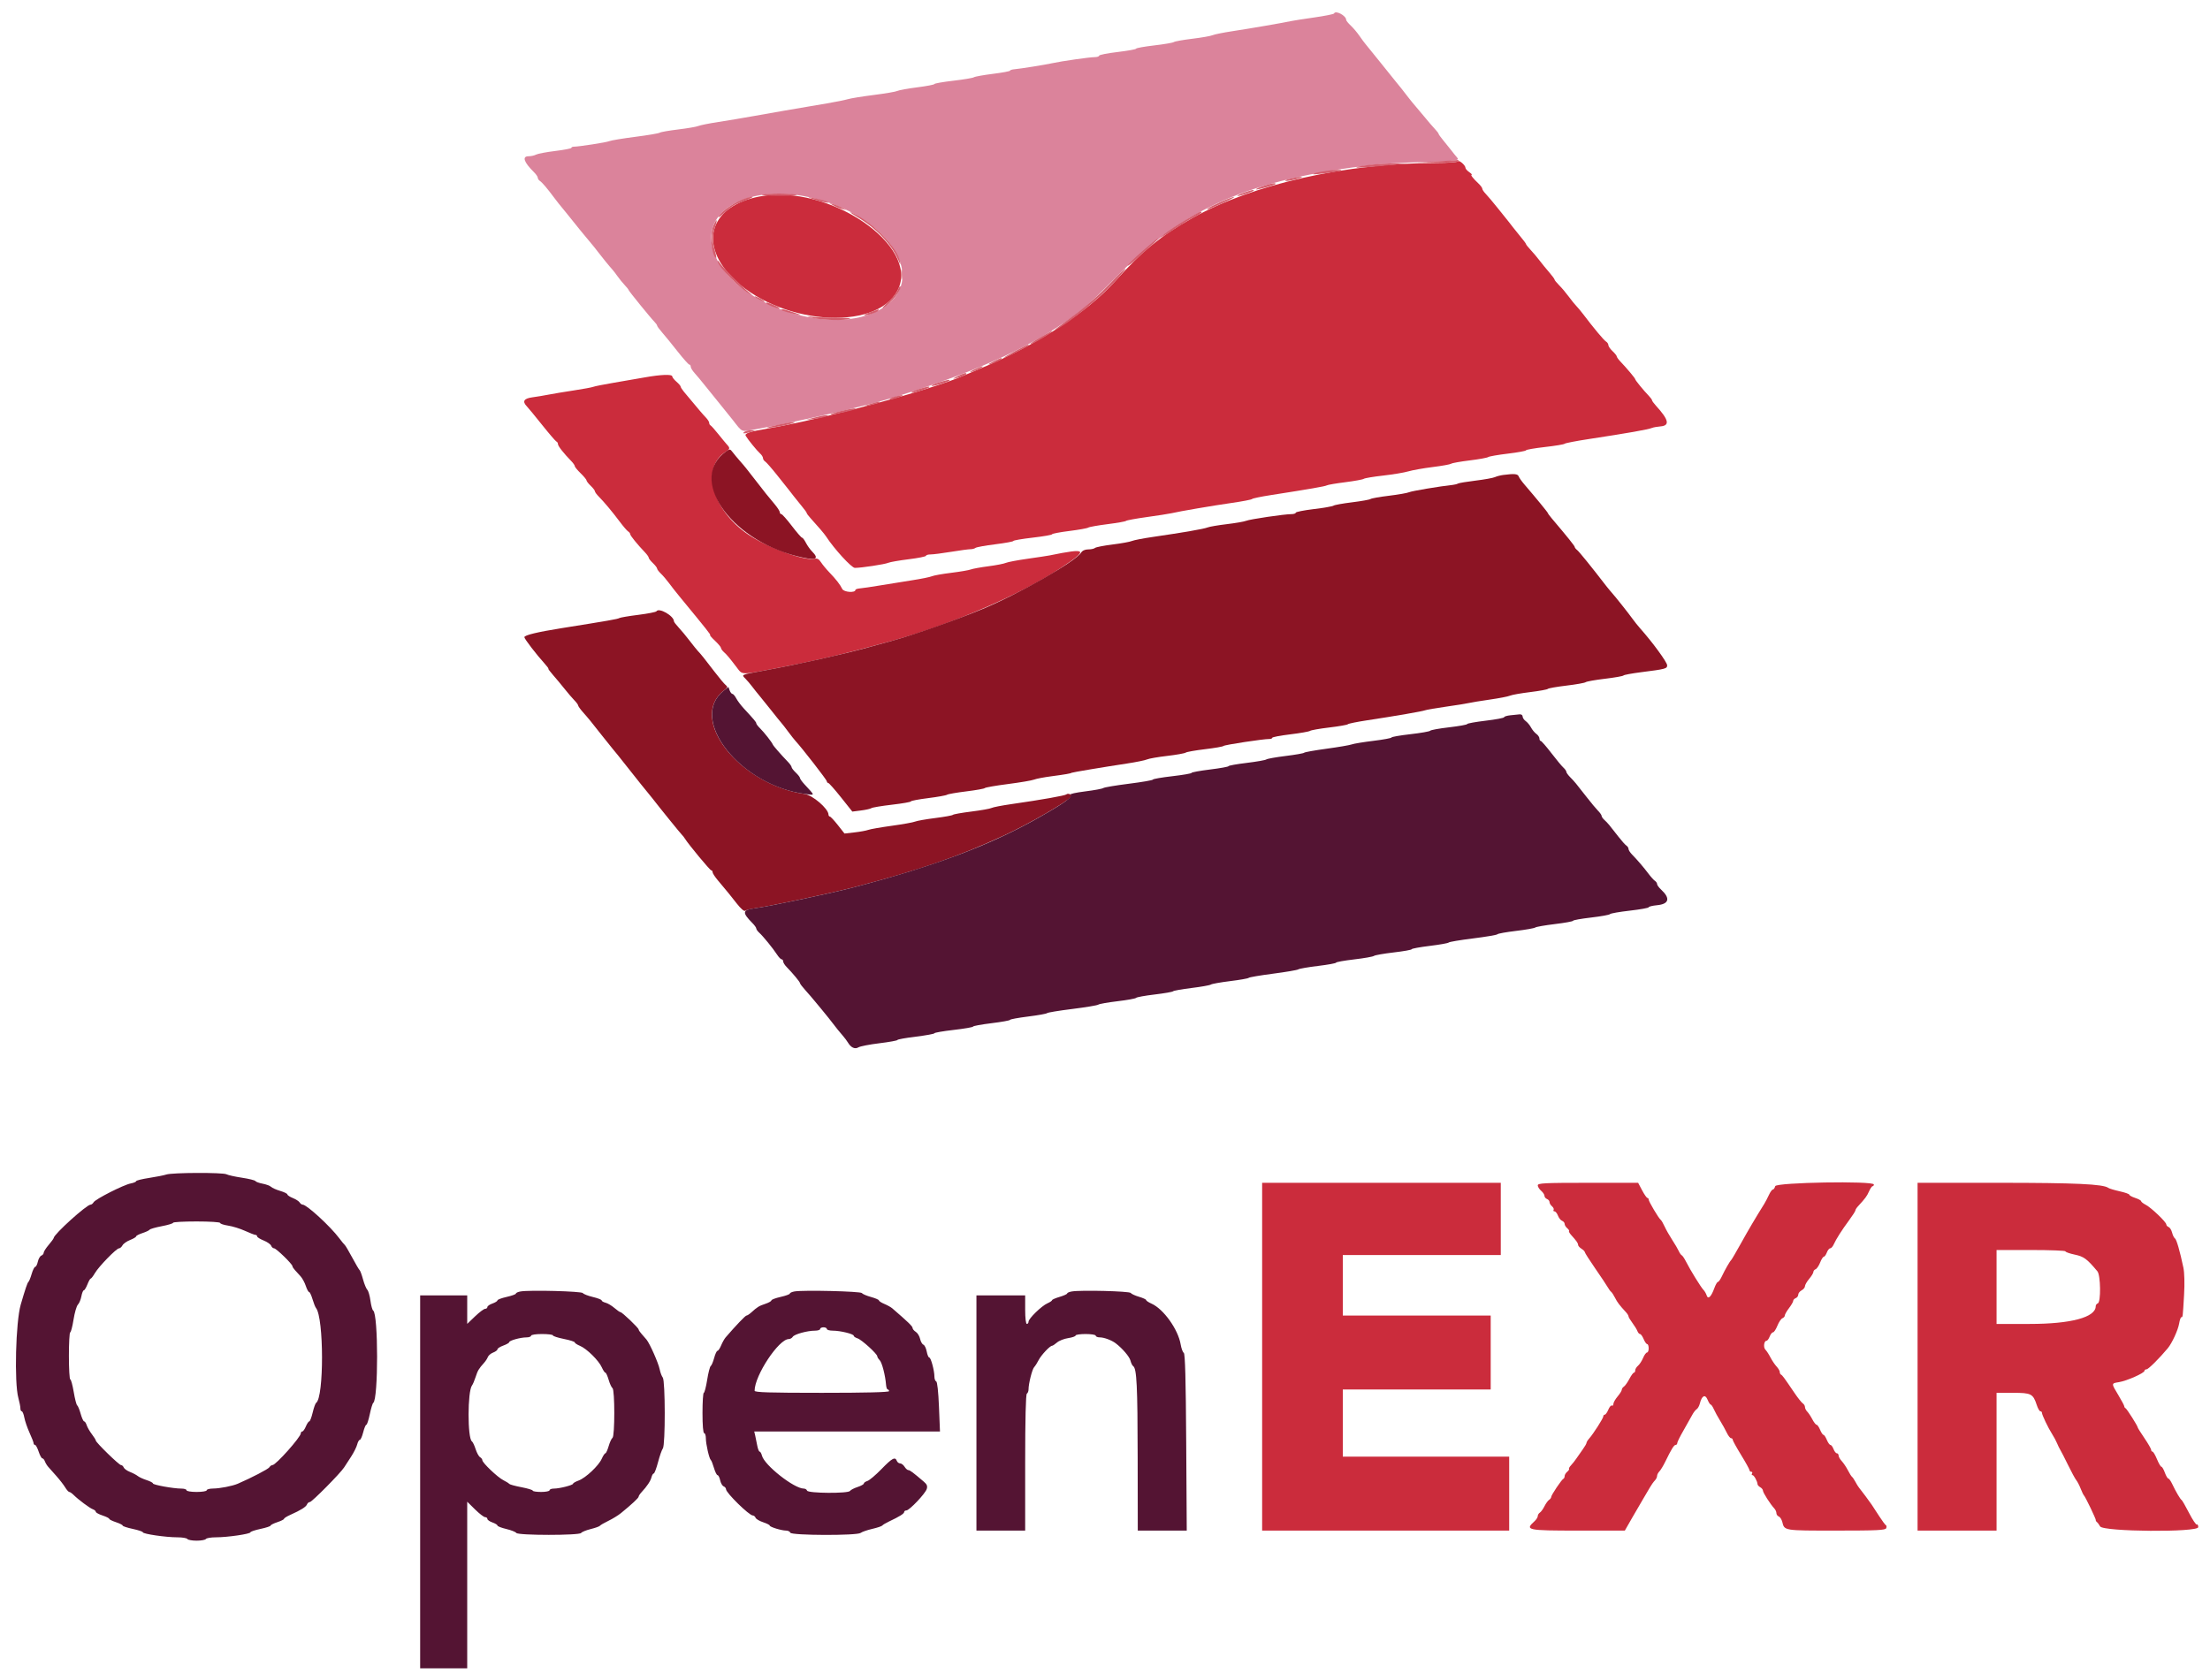<svg id="svg" version="1.1" xmlns="http://www.w3.org/2000/svg" xmlns:xlink="http://www.w3.org/1999/xlink" width="400" height="304.096" viewBox="0, 0, 400,304.096"><g id="svgg"><path id="path0" d="M241.453 2.445 C 241.407 2.563,239.795 2.885,237.871 3.161 C 235.947 3.436,234.099 3.724,233.764 3.800 C 232.565 4.074,226.102 5.190,223.118 5.639 C 221.445 5.891,219.802 6.221,219.468 6.372 C 219.133 6.523,217.490 6.812,215.817 7.014 C 214.144 7.216,212.639 7.485,212.471 7.611 C 212.304 7.737,210.696 8.013,208.897 8.223 C 207.099 8.433,205.627 8.698,205.627 8.812 C 205.627 8.925,204.122 9.197,202.281 9.416 C 200.441 9.635,198.935 9.933,198.935 10.078 C 198.935 10.223,198.559 10.343,198.099 10.344 C 197.218 10.346,192.048 11.085,190.542 11.425 C 189.304 11.704,184.657 12.451,183.650 12.533 C 183.190 12.570,182.814 12.687,182.814 12.791 C 182.814 12.896,181.411 13.157,179.696 13.372 C 177.981 13.587,176.441 13.865,176.274 13.989 C 176.106 14.114,174.430 14.395,172.548 14.614 C 170.665 14.833,169.125 15.103,169.125 15.214 C 169.125 15.324,167.723 15.594,166.010 15.812 C 164.296 16.030,162.687 16.321,162.435 16.459 C 162.183 16.596,160.266 16.926,158.175 17.192 C 156.084 17.459,153.962 17.802,153.460 17.955 C 152.958 18.108,151.247 18.453,149.658 18.721 C 143.208 19.812,139.907 20.383,136.578 20.983 C 134.654 21.330,131.711 21.824,130.038 22.082 C 128.365 22.339,126.722 22.667,126.388 22.811 C 126.053 22.955,124.411 23.238,122.738 23.440 C 121.065 23.642,119.559 23.906,119.392 24.028 C 119.224 24.149,117.240 24.484,114.981 24.773 C 112.722 25.062,110.601 25.415,110.266 25.558 C 109.731 25.787,104.814 26.550,103.802 26.561 C 103.593 26.563,103.422 26.657,103.422 26.770 C 103.422 26.883,102.108 27.136,100.501 27.334 C 98.895 27.531,97.329 27.827,97.023 27.991 C 96.717 28.155,96.115 28.289,95.685 28.289 C 94.447 28.289,94.803 29.351,96.654 31.180 C 97.030 31.552,97.338 32.005,97.338 32.187 C 97.338 32.369,97.512 32.627,97.724 32.761 C 98.121 33.011,99.050 34.107,100.380 35.894 C 100.798 36.456,101.414 37.234,101.749 37.624 C 102.084 38.014,102.592 38.640,102.878 39.014 C 103.522 39.856,106.451 43.447,107.072 44.156 C 107.323 44.442,107.802 45.042,108.137 45.489 C 108.785 46.356,110.370 48.300,110.875 48.847 C 111.042 49.029,111.452 49.566,111.787 50.042 C 112.122 50.518,112.703 51.231,113.080 51.627 C 113.456 52.023,113.764 52.410,113.764 52.486 C 113.764 52.645,117.801 57.617,118.486 58.301 C 118.733 58.548,118.936 58.844,118.936 58.957 C 118.936 59.071,119.358 59.643,119.872 60.228 C 120.386 60.814,121.640 62.354,122.658 63.650 C 123.676 64.947,124.624 66.008,124.764 66.008 C 124.904 66.008,125.019 66.180,125.019 66.391 C 125.019 66.602,125.329 67.115,125.708 67.532 C 126.088 67.948,126.941 68.973,127.606 69.810 C 128.271 70.646,129.500 72.169,130.339 73.193 C 131.177 74.218,132.205 75.494,132.624 76.030 C 134.441 78.358,134.084 78.212,136.760 77.724 C 144.867 76.246,157.031 73.431,161.908 71.906 C 177.994 66.874,187.786 62.301,195.894 56.035 C 196.646 55.453,199.521 52.695,202.281 49.906 C 214.536 37.525,226.124 32.506,248.669 29.815 C 249.840 29.675,253.673 29.463,257.186 29.344 C 264.033 29.112,264.235 29.083,263.653 28.429 C 263.442 28.193,262.996 27.639,262.662 27.199 C 262.327 26.758,261.677 25.950,261.217 25.402 C 260.757 24.854,260.380 24.328,260.380 24.232 C 260.380 24.136,260.072 23.733,259.696 23.336 C 259.319 22.939,258.532 22.026,257.947 21.307 C 257.361 20.588,256.604 19.687,256.264 19.304 C 255.924 18.922,255.308 18.168,254.895 17.629 C 253.895 16.323,253.256 15.517,252.493 14.601 C 252.145 14.183,250.887 12.616,249.696 11.121 C 248.506 9.625,247.377 8.230,247.188 8.021 C 246.999 7.812,246.502 7.141,246.084 6.531 C 245.665 5.921,244.947 5.068,244.487 4.637 C 244.027 4.206,243.650 3.740,243.650 3.600 C 243.650 2.822,241.707 1.801,241.453 2.445 M145.229 35.459 C 159.854 38.017,168.564 50.000,159.914 55.662 C 150.299 61.957,129.834 54.084,128.760 43.677 C 128.137 37.646,135.819 33.813,145.229 35.459 " stroke="none" fill="#db839b" fill-rule="evenodd"></path><path id="path1" d="M263.871 29.213 C 263.771 29.375,262.028 29.506,259.968 29.506 C 243.727 29.506,226.701 33.350,215.817 39.475 C 210.103 42.691,206.702 45.474,201.861 50.894 C 196.812 56.548,187.569 62.529,177.338 66.763 C 176.251 67.213,174.951 67.765,174.449 67.988 C 168.679 70.558,148.950 75.895,139.011 77.573 C 135.694 78.133,134.710 78.459,134.974 78.908 C 135.376 79.595,137.008 81.600,137.567 82.096 C 137.859 82.356,138.099 82.737,138.099 82.942 C 138.099 83.148,138.277 83.425,138.496 83.559 C 138.714 83.693,139.706 84.829,140.701 86.084 C 141.696 87.338,142.646 88.533,142.814 88.738 C 142.981 88.943,143.392 89.471,143.726 89.911 C 144.061 90.352,144.711 91.161,145.171 91.708 C 145.631 92.256,146.008 92.782,146.008 92.878 C 146.008 92.974,146.316 93.390,146.692 93.802 C 148.061 95.302,149.208 96.651,149.506 97.109 C 150.974 99.370,154.126 102.814,154.726 102.814 C 155.906 102.814,160.123 102.174,160.760 101.898 C 161.095 101.753,162.772 101.461,164.487 101.249 C 166.202 101.038,167.605 100.755,167.605 100.622 C 167.605 100.489,167.981 100.379,168.441 100.378 C 168.901 100.377,170.578 100.163,172.167 99.902 C 173.757 99.641,175.324 99.431,175.651 99.434 C 175.978 99.437,176.389 99.328,176.564 99.192 C 176.739 99.056,178.354 98.763,180.152 98.540 C 181.951 98.317,183.422 98.046,183.422 97.938 C 183.422 97.830,184.996 97.560,186.920 97.338 C 188.844 97.117,190.418 96.843,190.418 96.730 C 190.418 96.617,191.821 96.348,193.536 96.134 C 195.251 95.919,196.791 95.644,196.958 95.523 C 197.125 95.402,198.700 95.121,200.456 94.899 C 202.213 94.677,203.719 94.410,203.802 94.306 C 203.886 94.202,205.597 93.888,207.605 93.609 C 209.612 93.329,211.597 93.020,212.015 92.921 C 213.477 92.575,219.497 91.546,222.966 91.049 C 224.890 90.773,226.532 90.456,226.616 90.345 C 226.700 90.233,228.205 89.918,229.962 89.645 C 237.056 88.540,239.863 88.052,240.152 87.873 C 240.319 87.770,241.825 87.513,243.498 87.301 C 245.171 87.089,246.677 86.813,246.844 86.688 C 247.011 86.564,248.586 86.300,250.342 86.103 C 252.099 85.905,254.152 85.562,254.905 85.340 C 255.658 85.118,257.643 84.765,259.316 84.557 C 260.989 84.348,262.494 84.077,262.662 83.953 C 262.829 83.830,264.335 83.561,266.008 83.356 C 267.681 83.151,269.186 82.879,269.354 82.752 C 269.521 82.625,271.129 82.344,272.928 82.128 C 274.726 81.912,276.198 81.642,276.198 81.528 C 276.198 81.415,277.738 81.146,279.620 80.932 C 281.502 80.718,283.110 80.451,283.194 80.338 C 283.278 80.226,285.262 79.842,287.605 79.484 C 294.697 78.403,298.278 77.771,299.011 77.472 C 299.262 77.370,299.946 77.246,300.530 77.198 C 302.288 77.053,302.059 76.015,299.696 73.423 C 299.319 73.010,299.011 72.580,299.011 72.468 C 299.011 72.356,298.741 71.986,298.411 71.646 C 297.488 70.693,295.970 68.836,295.970 68.658 C 295.970 68.489,294.445 66.668,293.308 65.479 C 292.932 65.085,292.624 64.656,292.624 64.526 C 292.624 64.395,292.281 63.967,291.863 63.574 C 291.445 63.181,291.103 62.685,291.103 62.472 C 291.103 62.258,290.915 61.974,290.685 61.840 C 290.302 61.617,288.430 59.374,286.540 56.873 C 286.122 56.320,285.564 55.651,285.300 55.386 C 285.036 55.121,284.420 54.360,283.931 53.693 C 283.442 53.027,282.665 52.107,282.205 51.650 C 281.745 51.193,281.369 50.728,281.369 50.617 C 281.369 50.507,280.924 49.904,280.380 49.279 C 279.837 48.653,279.057 47.699,278.649 47.158 C 278.240 46.617,277.522 45.764,277.052 45.261 C 276.582 44.758,276.198 44.276,276.198 44.190 C 276.198 44.105,275.821 43.587,275.361 43.039 C 274.901 42.491,274.251 41.683,273.916 41.242 C 273.582 40.802,273.170 40.273,273.001 40.068 C 272.833 39.863,271.985 38.806,271.117 37.719 C 270.250 36.631,269.258 35.453,268.914 35.101 C 268.570 34.749,268.289 34.329,268.289 34.167 C 268.289 34.006,267.981 33.585,267.605 33.232 C 266.622 32.310,266.099 31.635,266.367 31.635 C 266.495 31.635,266.295 31.422,265.923 31.161 C 265.551 30.901,265.247 30.559,265.247 30.401 C 265.247 29.919,264.066 28.898,263.871 29.213 M137.490 35.573 C 128.772 37.224,126.412 43.785,132.302 49.995 C 140.605 58.749,158.537 60.262,162.476 52.540 C 166.587 44.482,149.984 33.208,137.490 35.573 M116.654 68.333 C 115.316 68.572,112.783 69.011,111.027 69.307 C 109.270 69.604,107.627 69.931,107.376 70.035 C 107.125 70.138,105.551 70.429,103.878 70.682 C 102.205 70.935,100.152 71.276,99.316 71.441 C 98.479 71.606,97.144 71.828,96.350 71.935 C 94.799 72.143,94.486 72.671,95.370 73.587 C 95.626 73.852,96.874 75.369,98.143 76.958 C 99.412 78.548,100.571 79.894,100.719 79.949 C 100.867 80.005,100.989 80.214,100.989 80.414 C 100.989 80.754,102.037 82.085,103.426 83.509 C 103.759 83.849,104.030 84.246,104.030 84.391 C 104.030 84.535,104.510 85.119,105.095 85.687 C 105.681 86.256,106.160 86.837,106.160 86.979 C 106.160 87.121,106.500 87.559,106.915 87.953 C 107.330 88.347,107.672 88.790,107.675 88.939 C 107.678 89.087,107.989 89.516,108.365 89.893 C 109.327 90.858,110.838 92.666,112.171 94.449 C 112.796 95.285,113.479 96.079,113.688 96.213 C 113.897 96.347,114.068 96.573,114.068 96.716 C 114.068 96.970,115.368 98.571,116.730 99.996 C 117.106 100.390,117.414 100.828,117.414 100.970 C 117.414 101.113,117.754 101.551,118.170 101.945 C 118.585 102.339,118.927 102.783,118.930 102.931 C 118.933 103.079,119.243 103.494,119.620 103.853 C 119.996 104.212,120.646 104.971,121.065 105.540 C 121.483 106.110,122.339 107.200,122.968 107.964 C 128.091 114.191,128.717 114.981,128.522 114.981 C 128.412 114.981,128.811 115.442,129.408 116.005 C 130.005 116.569,130.494 117.155,130.494 117.307 C 130.494 117.459,130.734 117.800,131.027 118.064 C 131.598 118.580,131.979 119.035,133.374 120.869 C 134.408 122.229,134.084 122.225,140.684 120.945 C 148.345 119.460,153.213 118.306,161.369 116.044 C 172.276 113.019,184.656 107.682,191.965 102.855 C 197.101 99.463,196.830 99.151,189.962 100.559 C 189.627 100.628,187.848 100.897,186.008 101.158 C 184.167 101.419,182.388 101.757,182.053 101.909 C 181.719 102.062,180.303 102.336,178.907 102.519 C 177.511 102.701,176.072 102.963,175.710 103.101 C 175.348 103.239,173.752 103.511,172.164 103.706 C 170.577 103.901,169.004 104.182,168.669 104.330 C 168.335 104.478,166.692 104.810,165.019 105.067 C 163.346 105.325,160.745 105.743,159.240 105.997 C 157.734 106.250,156.125 106.488,155.665 106.525 C 155.205 106.563,154.829 106.686,154.829 106.799 C 154.829 107.377,152.729 107.227,152.444 106.629 C 152.076 105.855,151.307 104.869,150.078 103.593 C 149.556 103.052,148.891 102.246,148.599 101.801 C 148.205 101.200,147.898 101.037,147.395 101.163 C 145.643 101.603,138.900 99.133,135.441 96.784 C 128.854 92.311,126.787 84.640,131.393 81.763 C 132.116 81.312,132.157 81.106,131.635 80.554 C 131.426 80.332,130.710 79.467,130.043 78.631 C 129.377 77.794,128.727 77.065,128.598 77.009 C 128.470 76.953,128.365 76.753,128.365 76.563 C 128.365 76.374,128.095 75.941,127.765 75.600 C 127.241 75.060,126.590 74.295,123.785 70.925 C 123.460 70.534,123.194 70.114,123.194 69.991 C 123.194 69.868,122.852 69.470,122.433 69.106 C 122.015 68.743,121.673 68.307,121.673 68.139 C 121.673 67.725,119.601 67.805,116.654 68.333 M228.441 245.627 L 228.441 277.110 250.798 277.110 L 273.156 277.110 273.156 270.418 L 273.156 263.726 258.099 263.726 L 243.042 263.726 243.042 257.643 L 243.042 251.559 256.426 251.559 L 269.810 251.559 269.810 244.867 L 269.810 238.175 256.426 238.175 L 243.042 238.175 243.042 232.700 L 243.042 227.224 257.338 227.224 L 271.635 227.224 271.635 220.684 L 271.635 214.144 250.038 214.144 L 228.441 214.144 228.441 245.627 M278.327 214.604 C 278.327 214.856,278.601 215.297,278.935 215.584 C 279.270 215.870,279.544 216.284,279.544 216.503 C 279.544 216.722,279.749 216.980,280.000 217.076 C 280.251 217.173,280.456 217.425,280.456 217.638 C 280.456 217.850,280.660 218.194,280.909 218.400 C 281.158 218.607,281.287 218.898,281.195 219.046 C 281.104 219.194,281.177 219.316,281.358 219.316 C 281.540 219.316,281.820 219.661,281.980 220.084 C 282.141 220.506,282.480 220.932,282.733 221.029 C 282.987 221.126,283.194 221.380,283.194 221.592 C 283.194 221.805,283.403 222.152,283.658 222.364 C 283.913 222.575,284.061 222.809,283.987 222.882 C 283.913 222.956,284.081 223.269,284.360 223.578 C 285.340 224.662,285.627 225.072,285.627 225.384 C 285.627 225.557,285.901 225.869,286.236 226.078 C 286.570 226.287,286.844 226.563,286.844 226.692 C 286.844 226.821,287.700 228.163,288.745 229.675 C 289.791 231.187,290.805 232.710,290.999 233.059 C 291.193 233.409,291.467 233.779,291.608 233.881 C 291.749 233.984,292.069 234.475,292.320 234.972 C 292.739 235.802,293.080 236.251,294.311 237.592 C 294.554 237.857,294.753 238.186,294.753 238.324 C 294.753 238.461,295.071 238.997,295.460 239.515 C 295.848 240.033,296.255 240.696,296.363 240.989 C 296.471 241.281,296.683 241.521,296.836 241.521 C 296.988 241.521,297.283 241.932,297.490 242.433 C 297.698 242.935,297.989 243.346,298.136 243.346 C 298.283 243.346,298.403 243.688,298.403 244.106 C 298.403 244.525,298.268 244.867,298.103 244.867 C 297.938 244.867,297.617 245.312,297.390 245.856 C 297.162 246.399,296.750 247.032,296.473 247.262 C 296.196 247.491,295.970 247.868,295.970 248.098 C 295.970 248.329,295.864 248.517,295.735 248.517 C 295.605 248.517,295.230 249.030,294.901 249.658 C 294.572 250.285,294.130 250.908,293.919 251.042 C 293.709 251.176,293.536 251.430,293.536 251.606 C 293.536 251.783,293.194 252.334,292.776 252.831 C 292.357 253.328,292.015 253.938,292.015 254.186 C 292.015 254.434,291.894 254.562,291.746 254.470 C 291.598 254.379,291.308 254.713,291.101 255.213 C 290.894 255.713,290.604 256.122,290.457 256.122 C 290.310 256.122,290.190 256.262,290.190 256.433 C 290.190 256.770,288.390 259.588,287.620 260.456 C 287.361 260.749,287.148 261.099,287.148 261.234 C 287.148 261.368,286.840 261.903,286.464 262.422 C 286.087 262.941,285.574 263.674,285.323 264.052 C 285.072 264.430,284.639 264.979,284.360 265.272 C 284.081 265.565,283.913 265.865,283.987 265.939 C 284.061 266.013,283.913 266.246,283.658 266.458 C 283.403 266.669,283.194 267.020,283.194 267.236 C 283.194 267.453,283.091 267.676,282.966 267.731 C 282.643 267.875,280.760 270.682,280.760 271.020 C 280.760 271.174,280.589 271.410,280.380 271.544 C 280.170 271.678,279.794 272.198,279.544 272.700 C 279.293 273.202,278.917 273.722,278.708 273.855 C 278.498 273.989,278.327 274.276,278.327 274.493 C 278.327 274.709,278.053 275.134,277.719 275.437 C 275.970 277.020,276.394 277.110,285.600 277.110 L 294.089 277.110 295.410 274.798 C 296.136 273.526,297.033 271.986,297.402 271.376 C 297.772 270.766,298.303 269.862,298.583 269.368 C 298.862 268.875,299.278 268.283,299.507 268.054 C 299.736 267.825,299.924 267.451,299.924 267.224 C 299.924 266.997,300.110 266.625,300.337 266.398 C 300.565 266.171,301.048 265.374,301.412 264.627 C 302.522 262.348,302.986 261.597,303.287 261.597 C 303.445 261.597,303.574 261.448,303.574 261.266 C 303.574 261.084,304.087 260.048,304.715 258.964 C 305.342 257.880,306.047 256.626,306.282 256.177 C 306.516 255.729,306.877 255.260,307.084 255.137 C 307.291 255.014,307.551 254.552,307.662 254.112 C 308.024 252.669,308.625 252.359,309.054 253.395 C 309.259 253.891,309.518 254.297,309.628 254.297 C 309.738 254.297,309.994 254.673,310.197 255.133 C 310.399 255.593,310.904 256.517,311.317 257.186 C 311.731 257.856,312.282 258.848,312.541 259.392 C 312.800 259.935,313.147 260.380,313.312 260.380 C 313.477 260.380,313.612 260.507,313.612 260.662 C 313.612 260.817,314.297 262.059,315.133 263.422 C 315.970 264.785,316.654 266.027,316.654 266.182 C 316.654 266.337,316.799 266.464,316.976 266.464 C 317.153 266.464,317.214 266.601,317.110 266.768 C 317.007 266.935,317.045 267.072,317.196 267.072 C 317.466 267.072,318.080 268.181,318.106 268.718 C 318.114 268.870,318.338 269.117,318.604 269.265 C 318.870 269.414,319.087 269.693,319.087 269.885 C 319.087 270.239,320.446 272.367,321.141 273.102 C 321.350 273.323,321.521 273.703,321.521 273.948 C 321.521 274.192,321.714 274.466,321.950 274.556 C 322.186 274.647,322.470 275.087,322.583 275.534 C 322.986 277.141,322.795 277.110,332.324 277.110 C 339.780 277.110,341.255 277.039,341.395 276.674 C 341.487 276.434,341.465 276.194,341.345 276.141 C 341.225 276.089,340.684 275.361,340.143 274.525 C 339.602 273.688,338.989 272.749,338.781 272.437 C 338.390 271.851,336.939 269.902,336.471 269.334 C 336.324 269.157,336.028 268.678,335.813 268.270 C 335.598 267.862,335.325 267.460,335.206 267.376 C 335.087 267.293,334.751 266.758,334.459 266.188 C 334.167 265.618,333.669 264.874,333.352 264.534 C 333.035 264.194,332.776 263.736,332.776 263.517 C 332.776 263.297,332.635 263.118,332.464 263.118 C 332.293 263.118,332.022 262.776,331.863 262.357 C 331.704 261.939,331.450 261.597,331.299 261.597 C 331.148 261.597,330.854 261.186,330.646 260.684 C 330.438 260.183,330.165 259.772,330.038 259.772 C 329.911 259.772,329.638 259.361,329.430 258.859 C 329.222 258.357,328.935 257.947,328.792 257.947 C 328.649 257.947,328.306 257.509,328.029 256.973 C 327.752 256.438,327.338 255.812,327.109 255.582 C 326.880 255.353,326.692 254.977,326.692 254.746 C 326.692 254.516,326.516 254.217,326.301 254.084 C 326.086 253.950,325.400 253.087,324.778 252.167 C 322.899 249.392,322.595 248.978,322.357 248.872 C 322.232 248.816,322.129 248.602,322.129 248.397 C 322.129 248.192,321.870 247.745,321.553 247.405 C 321.236 247.065,320.740 246.327,320.449 245.766 C 320.159 245.204,319.746 244.569,319.531 244.355 C 319.118 243.941,319.272 242.738,319.739 242.738 C 319.891 242.738,320.145 242.395,320.304 241.977 C 320.463 241.559,320.735 241.217,320.907 241.217 C 321.080 241.217,321.437 240.680,321.699 240.023 C 321.962 239.367,322.371 238.756,322.609 238.664 C 322.847 238.573,323.042 238.348,323.042 238.164 C 323.042 237.980,323.384 237.381,323.802 236.833 C 324.221 236.285,324.563 235.693,324.563 235.517 C 324.563 235.342,324.768 235.119,325.019 235.023 C 325.270 234.927,325.475 234.643,325.475 234.393 C 325.475 234.143,325.749 233.791,326.084 233.612 C 326.418 233.433,326.692 233.097,326.692 232.864 C 326.692 232.632,327.034 232.035,327.452 231.538 C 327.871 231.041,328.213 230.479,328.213 230.289 C 328.213 230.099,328.395 229.873,328.617 229.788 C 328.840 229.702,329.208 229.159,329.435 228.580 C 329.662 228.002,329.962 227.529,330.102 227.529 C 330.243 227.529,330.487 227.186,330.646 226.768 C 330.805 226.350,331.079 226.008,331.255 226.008 C 331.430 226.008,331.713 225.700,331.882 225.323 C 332.327 224.335,333.369 222.696,334.677 220.928 C 335.304 220.080,335.817 219.279,335.817 219.148 C 335.817 219.017,336.016 218.694,336.260 218.429 C 337.640 216.924,337.893 216.584,338.279 215.711 C 338.513 215.184,338.807 214.753,338.934 214.753 C 339.060 214.753,339.163 214.616,339.163 214.449 C 339.163 213.765,321.485 214.066,321.305 214.753 C 321.217 215.087,321.027 215.361,320.881 215.361 C 320.736 215.361,320.412 215.806,320.162 216.350 C 319.912 216.894,319.538 217.612,319.329 217.947 C 317.680 220.594,316.488 222.614,315.110 225.095 C 314.228 226.684,313.427 228.053,313.331 228.137 C 313.092 228.345,312.201 229.903,311.636 231.103 C 311.380 231.646,311.063 232.091,310.932 232.091 C 310.800 232.091,310.509 232.600,310.284 233.221 C 309.715 234.794,309.152 235.326,308.898 234.527 C 308.792 234.193,308.534 233.748,308.326 233.538 C 307.875 233.085,305.939 229.952,305.176 228.441 C 304.881 227.856,304.527 227.328,304.391 227.268 C 304.255 227.209,304.012 226.867,303.853 226.508 C 303.693 226.149,303.159 225.240,302.667 224.487 C 302.175 223.734,301.556 222.644,301.292 222.064 C 301.029 221.484,300.709 220.937,300.581 220.847 C 300.231 220.601,298.403 217.525,298.403 217.182 C 298.403 217.017,298.300 216.882,298.174 216.882 C 298.049 216.882,297.619 216.266,297.220 215.513 L 296.493 214.144 287.410 214.144 C 279.513 214.144,278.327 214.204,278.327 214.604 M347.072 245.627 L 347.072 277.110 354.221 277.110 L 361.369 277.110 361.369 264.639 L 361.369 252.167 364.343 252.167 C 367.661 252.167,367.969 252.327,368.656 254.409 C 368.857 255.017,369.147 255.513,369.301 255.513 C 369.455 255.513,369.582 255.633,369.582 255.779 C 369.582 256.158,370.721 258.543,371.417 259.620 C 371.741 260.122,372.145 260.875,372.315 261.293 C 372.484 261.711,372.752 262.259,372.910 262.510 C 373.068 262.760,373.699 263.992,374.311 265.247 C 374.923 266.502,375.593 267.734,375.799 267.985 C 376.005 268.236,376.359 268.920,376.587 269.506 C 376.814 270.091,377.076 270.639,377.169 270.722 C 377.433 270.959,379.427 275.118,379.340 275.251 C 379.298 275.316,379.378 275.453,379.518 275.555 C 379.658 275.658,379.924 276.015,380.109 276.350 C 380.649 277.324,397.871 277.459,397.871 276.489 C 397.871 276.142,397.757 275.928,397.619 276.013 C 397.480 276.099,396.844 275.154,396.206 273.913 C 395.567 272.672,394.962 271.617,394.861 271.570 C 394.641 271.466,393.803 270.039,393.157 268.669 C 392.901 268.125,392.584 267.681,392.452 267.681 C 392.321 267.681,392.040 267.202,391.828 266.616 C 391.617 266.030,391.336 265.551,391.205 265.551 C 391.074 265.551,390.712 264.935,390.402 264.183 C 390.091 263.430,389.728 262.814,389.595 262.814 C 389.462 262.814,389.354 262.669,389.354 262.493 C 389.354 262.316,388.806 261.366,388.137 260.380 C 387.468 259.395,386.920 258.522,386.920 258.440 C 386.920 258.174,384.949 255.060,384.715 254.956 C 384.589 254.900,384.487 254.745,384.487 254.612 C 384.487 254.479,384.008 253.575,383.422 252.602 C 382.106 250.418,382.105 250.460,383.530 250.232 C 384.934 250.008,388.137 248.588,388.137 248.191 C 388.137 248.036,388.309 247.909,388.519 247.909 C 388.841 247.909,390.827 245.937,392.362 244.093 C 393.126 243.175,394.224 240.783,394.415 239.620 C 394.518 238.992,394.699 238.479,394.817 238.479 C 395.075 238.479,395.067 238.551,395.310 234.373 C 395.426 232.385,395.374 230.409,395.184 229.506 C 394.540 226.456,393.942 224.386,393.653 224.207 C 393.490 224.107,393.259 223.638,393.141 223.166 C 393.022 222.694,392.738 222.236,392.508 222.148 C 392.279 222.060,392.091 221.851,392.091 221.684 C 392.091 221.247,389.357 218.635,388.365 218.123 C 387.905 217.886,387.529 217.589,387.529 217.463 C 387.529 217.337,387.049 217.075,386.464 216.882 C 385.878 216.689,385.399 216.426,385.399 216.299 C 385.399 216.171,384.612 215.892,383.650 215.680 C 382.688 215.467,381.764 215.190,381.597 215.063 C 380.694 214.378,375.654 214.144,361.813 214.144 L 347.072 214.144 347.072 245.627 M373.840 226.553 C 373.840 226.686,374.599 226.954,375.526 227.148 C 377.169 227.493,377.728 227.905,379.620 230.164 C 380.213 230.873,380.277 235.776,379.696 235.970 C 379.487 236.039,379.316 236.270,379.316 236.483 C 379.316 238.496,374.844 239.696,367.344 239.696 L 361.369 239.696 361.369 233.004 L 361.369 226.312 367.605 226.312 C 371.034 226.312,373.840 226.420,373.840 226.553 " stroke="none" fill="#cb2c3c" fill-rule="evenodd"></path><path id="path2" d="M131.432 81.720 C 124.531 86.554,131.917 97.553,144.163 100.679 C 147.639 101.567,148.454 101.305,146.936 99.788 C 146.611 99.462,146.128 98.778,145.864 98.267 C 145.600 97.756,145.283 97.338,145.160 97.338 C 145.037 97.338,144.206 96.380,143.313 95.209 C 142.420 94.038,141.566 93.080,141.415 93.080 C 141.264 93.080,141.141 92.927,141.141 92.740 C 141.141 92.553,140.725 91.903,140.218 91.295 C 138.715 89.496,138.625 89.385,136.921 87.180 C 135.011 84.709,134.846 84.504,133.840 83.360 C 133.422 82.884,132.866 82.211,132.604 81.864 C 132.159 81.273,132.084 81.263,131.432 81.720 M272.091 85.988 C 271.589 86.052,270.905 86.230,270.570 86.383 C 270.236 86.536,268.662 86.820,267.072 87.014 C 265.483 87.208,264.053 87.445,263.894 87.541 C 263.735 87.637,263.324 87.746,262.981 87.783 C 260.575 88.045,255.558 88.885,255.057 89.110 C 254.722 89.261,253.080 89.549,251.407 89.752 C 249.734 89.954,248.228 90.220,248.061 90.343 C 247.894 90.467,246.388 90.736,244.715 90.941 C 243.042 91.146,241.536 91.418,241.369 91.545 C 241.202 91.672,239.593 91.953,237.795 92.169 C 235.996 92.385,234.525 92.678,234.525 92.821 C 234.525 92.963,234.173 93.080,233.744 93.080 C 232.481 93.080,226.214 94.005,225.551 94.289 C 225.217 94.433,223.643 94.706,222.053 94.896 C 220.464 95.086,218.890 95.355,218.555 95.495 C 217.923 95.759,214.161 96.412,208.669 97.210 C 206.913 97.465,205.202 97.796,204.867 97.946 C 204.532 98.096,202.958 98.381,201.369 98.580 C 199.779 98.778,198.349 99.059,198.190 99.204 C 198.031 99.349,197.482 99.468,196.971 99.468 C 196.378 99.468,195.906 99.683,195.670 100.060 C 194.672 101.658,184.335 107.567,177.795 110.278 C 173.028 112.254,165.421 114.927,161.521 115.996 C 160.601 116.248,158.616 116.796,157.110 117.212 C 152.516 118.484,144.714 120.220,138.251 121.409 C 134.007 122.190,134.172 122.117,134.927 122.881 C 135.250 123.207,135.787 123.839,136.122 124.284 C 136.456 124.730,137.145 125.591,137.651 126.197 C 138.158 126.804,139.108 127.985,139.762 128.821 C 140.417 129.658,141.135 130.548,141.358 130.798 C 141.581 131.049,142.167 131.802,142.662 132.471 C 143.156 133.141,143.749 133.894,143.980 134.144 C 145.212 135.484,149.658 141.211,149.658 141.459 C 149.658 141.619,149.767 141.749,149.901 141.749 C 150.034 141.749,151.071 142.916,152.205 144.342 L 154.267 146.935 155.841 146.735 C 156.706 146.625,157.551 146.435,157.719 146.312 C 157.886 146.189,159.563 145.909,161.445 145.690 C 163.327 145.471,164.867 145.201,164.867 145.091 C 164.867 144.980,166.270 144.714,167.985 144.499 C 169.700 144.284,171.240 144.009,171.407 143.888 C 171.574 143.766,173.148 143.491,174.905 143.276 C 176.662 143.060,178.167 142.791,178.251 142.677 C 178.335 142.563,180.219 142.235,182.438 141.949 C 184.657 141.662,186.778 141.302,187.152 141.148 C 187.527 140.993,188.928 140.723,190.266 140.548 C 192.683 140.231,193.916 140.019,193.916 139.918 C 193.916 139.853,199.874 138.855,203.954 138.237 C 205.627 137.984,207.270 137.649,207.605 137.494 C 207.939 137.339,209.582 137.052,211.255 136.856 C 212.928 136.660,214.433 136.392,214.601 136.261 C 214.768 136.130,216.342 135.851,218.099 135.641 C 219.856 135.432,221.361 135.169,221.445 135.057 C 221.594 134.858,228.685 133.778,229.734 133.794 C 230.027 133.799,230.266 133.700,230.266 133.575 C 230.266 133.449,231.738 133.169,233.536 132.952 C 235.335 132.734,236.943 132.451,237.110 132.323 C 237.278 132.194,238.852 131.917,240.608 131.708 C 242.365 131.498,243.871 131.234,243.954 131.121 C 244.038 131.009,245.612 130.688,247.452 130.408 C 252.717 129.608,257.449 128.789,257.947 128.592 C 258.198 128.493,259.909 128.199,261.749 127.938 C 263.589 127.678,265.437 127.381,265.856 127.279 C 266.274 127.176,267.985 126.897,269.658 126.657 C 271.331 126.418,272.973 126.099,273.308 125.948 C 273.643 125.797,275.285 125.506,276.958 125.301 C 278.631 125.097,280.068 124.835,280.152 124.720 C 280.236 124.605,281.741 124.340,283.498 124.130 C 285.255 123.921,286.829 123.641,286.996 123.509 C 287.163 123.376,288.738 123.096,290.494 122.886 C 292.251 122.676,293.757 122.411,293.840 122.296 C 293.924 122.181,295.361 121.914,297.034 121.701 C 301.453 121.140,301.749 121.061,301.749 120.455 C 301.749 119.904,299.135 116.324,296.882 113.789 C 296.464 113.319,295.848 112.550,295.513 112.081 C 294.796 111.077,292.345 107.987,291.703 107.278 C 291.456 107.006,291.015 106.472,290.721 106.091 C 288.031 102.601,285.817 99.865,285.456 99.586 C 285.216 99.400,285.019 99.151,285.019 99.031 C 285.019 98.844,283.723 97.230,280.888 93.885 C 280.483 93.408,280.152 92.959,280.152 92.887 C 280.152 92.769,277.998 90.141,275.894 87.694 C 275.433 87.157,274.975 86.507,274.876 86.249 C 274.699 85.787,274.094 85.731,272.091 85.988 M118.815 110.672 C 118.729 110.811,117.249 111.102,115.527 111.318 C 113.805 111.534,112.259 111.796,112.091 111.901 C 111.801 112.082,110.150 112.371,101.663 113.725 C 97.230 114.433,94.905 114.996,94.905 115.363 C 94.905 115.655,97.087 118.502,98.517 120.076 C 99.011 120.620,99.343 121.065,99.254 121.065 C 99.165 121.065,99.554 121.590,100.117 122.232 C 100.680 122.873,101.620 124.002,102.205 124.740 C 102.791 125.479,103.578 126.397,103.954 126.781 C 104.331 127.166,104.639 127.586,104.639 127.716 C 104.639 127.845,105.015 128.377,105.475 128.898 C 106.574 130.142,106.914 130.558,108.893 133.081 C 109.811 134.252,110.701 135.364,110.871 135.552 C 111.040 135.741,111.490 136.289,111.871 136.769 C 116.031 142.021,116.898 143.108,117.208 143.458 C 117.405 143.681,117.805 144.175,118.096 144.555 C 119.202 146.002,123.276 151.033,123.459 151.179 C 123.564 151.262,123.787 151.549,123.954 151.815 C 124.656 152.933,128.501 157.567,128.727 157.567 C 128.863 157.567,128.973 157.720,128.973 157.907 C 128.973 158.094,129.392 158.744,129.903 159.351 C 131.717 161.508,132.067 161.937,133.312 163.531 C 134.089 164.526,134.694 165.047,134.890 164.892 C 135.066 164.753,135.894 164.544,136.730 164.427 C 139.493 164.040,150.524 161.696,154.525 160.645 C 166.411 157.524,173.438 155.100,181.749 151.252 C 186.292 149.148,193.394 145.028,193.907 144.198 C 194.104 143.879,193.291 143.540,193.009 143.823 C 192.793 144.040,188.528 144.795,183.118 145.573 C 181.361 145.825,179.718 146.144,179.466 146.280 C 179.214 146.417,177.571 146.709,175.816 146.929 C 174.060 147.149,172.555 147.417,172.471 147.524 C 172.388 147.631,170.951 147.892,169.278 148.103 C 167.605 148.314,165.962 148.604,165.627 148.747 C 165.293 148.891,163.396 149.232,161.412 149.505 C 159.428 149.778,157.512 150.113,157.153 150.249 C 156.795 150.384,155.681 150.588,154.677 150.702 L 152.852 150.909 151.641 149.371 C 150.975 148.525,150.325 147.833,150.196 147.833 C 150.067 147.833,149.956 147.662,149.948 147.452 C 149.910 146.389,147.074 143.959,145.625 143.747 C 133.800 142.022,124.507 130.142,130.991 125.041 C 131.707 124.479,131.751 124.351,131.344 124.024 C 131.088 123.818,130.157 122.705,129.274 121.550 C 127.512 119.242,126.888 118.465,126.307 117.853 C 126.095 117.630,125.419 116.790,124.806 115.986 C 124.193 115.182,123.306 114.114,122.835 113.612 C 122.365 113.110,121.979 112.602,121.979 112.482 C 121.972 111.504,119.259 109.952,118.815 110.672 " stroke="none" fill="#8c1424" fill-rule="evenodd"></path><path id="path3" d="M131.005 125.031 C 124.461 130.178,134.022 142.268,145.816 143.760 C 147.556 143.980,147.578 144.145,145.573 141.963 C 145.143 141.496,144.791 140.997,144.791 140.855 C 144.791 140.712,144.451 140.274,144.036 139.880 C 143.620 139.486,143.278 139.041,143.275 138.891 C 143.272 138.742,142.993 138.331,142.655 137.979 C 141.321 136.591,139.970 135.044,139.873 134.795 C 139.710 134.373,138.311 132.592,137.567 131.859 C 137.190 131.488,136.882 131.083,136.882 130.959 C 136.882 130.739,136.531 130.319,134.601 128.235 C 134.099 127.692,133.494 126.884,133.257 126.438 C 133.019 125.992,132.707 125.627,132.562 125.627 C 132.418 125.627,132.196 125.346,132.068 125.002 L 131.837 124.376 131.005 125.031 M273.384 129.499 C 272.757 129.565,272.243 129.723,272.243 129.851 C 272.243 129.978,270.738 130.262,268.897 130.481 C 267.057 130.700,265.551 130.973,265.551 131.088 C 265.551 131.203,264.082 131.468,262.287 131.677 C 260.491 131.886,258.951 132.164,258.865 132.295 C 258.778 132.426,257.167 132.709,255.285 132.923 C 253.403 133.138,251.863 133.406,251.863 133.519 C 251.863 133.633,250.392 133.905,248.593 134.125 C 246.795 134.344,245.027 134.635,244.666 134.772 C 244.304 134.909,242.251 135.261,240.103 135.554 C 237.955 135.846,236.129 136.173,236.046 136.280 C 235.962 136.386,234.456 136.650,232.700 136.867 C 230.943 137.083,229.369 137.366,229.202 137.494 C 229.034 137.623,227.426 137.905,225.627 138.123 C 223.829 138.340,222.357 138.605,222.357 138.711 C 222.357 138.818,220.852 139.090,219.011 139.316 C 217.171 139.541,215.665 139.817,215.665 139.928 C 215.665 140.039,214.091 140.311,212.167 140.532 C 210.243 140.754,208.669 141.028,208.669 141.141 C 208.669 141.254,206.719 141.592,204.335 141.892 C 201.951 142.192,199.863 142.543,199.696 142.672 C 199.529 142.801,198.045 143.076,196.398 143.282 C 194.752 143.488,193.557 143.750,193.744 143.866 C 194.293 144.205,192.677 145.374,187.968 148.043 C 179.112 153.062,169.244 156.780,154.525 160.645 C 150.313 161.751,139.272 164.090,136.628 164.436 C 134.350 164.734,134.277 165.197,136.198 167.136 C 136.574 167.516,136.882 167.951,136.882 168.104 C 136.882 168.257,137.122 168.597,137.414 168.861 C 138.106 169.482,139.921 171.711,140.638 172.820 C 140.947 173.297,141.324 173.688,141.475 173.688 C 141.626 173.688,141.749 173.855,141.749 174.058 C 141.749 174.261,142.021 174.706,142.353 175.046 C 143.504 176.226,144.791 177.779,144.791 177.988 C 144.791 178.104,145.236 178.689,145.779 179.289 C 146.323 179.888,147.110 180.804,147.529 181.323 C 147.947 181.843,148.494 182.502,148.745 182.789 C 149.143 183.243,150.696 185.198,151.627 186.417 C 151.799 186.642,152.213 187.137,152.548 187.517 C 152.882 187.897,153.302 188.457,153.480 188.760 C 154.016 189.672,154.752 190.004,155.374 189.616 C 155.674 189.428,157.386 189.095,159.177 188.877 C 160.968 188.658,162.433 188.391,162.433 188.285 C 162.433 188.178,163.939 187.906,165.779 187.681 C 167.620 187.455,169.125 187.179,169.125 187.069 C 169.125 186.958,170.700 186.685,172.624 186.464 C 174.548 186.242,176.122 185.970,176.122 185.859 C 176.122 185.748,177.627 185.473,179.468 185.247 C 181.308 185.021,182.814 184.750,182.814 184.644 C 182.814 184.537,184.285 184.266,186.084 184.040 C 187.882 183.815,189.422 183.539,189.506 183.427 C 189.589 183.315,191.643 182.976,194.068 182.674 C 196.494 182.372,198.616 182.018,198.783 181.888 C 198.951 181.757,200.525 181.478,202.281 181.269 C 204.038 181.059,205.544 180.786,205.629 180.661 C 205.714 180.535,207.219 180.262,208.975 180.052 C 210.731 179.843,212.236 179.581,212.319 179.470 C 212.403 179.359,213.909 179.091,215.665 178.874 C 217.422 178.658,218.996 178.377,219.163 178.251 C 219.331 178.125,220.905 177.844,222.662 177.627 C 224.418 177.411,225.924 177.145,226.008 177.036 C 226.091 176.927,228.076 176.588,230.418 176.283 C 232.760 175.979,234.814 175.627,234.981 175.503 C 235.148 175.378,236.757 175.098,238.555 174.881 C 240.354 174.664,241.825 174.395,241.825 174.284 C 241.825 174.172,243.297 173.909,245.095 173.698 C 246.894 173.488,248.505 173.203,248.676 173.066 C 248.847 172.929,250.455 172.646,252.250 172.437 C 254.045 172.228,255.513 171.966,255.513 171.853 C 255.513 171.741,256.985 171.470,258.783 171.251 C 260.582 171.032,262.122 170.758,262.205 170.641 C 262.289 170.525,264.274 170.191,266.616 169.899 C 268.958 169.607,270.943 169.268,271.027 169.145 C 271.110 169.022,272.616 168.751,274.373 168.541 C 276.129 168.332,277.703 168.055,277.871 167.926 C 278.038 167.797,279.646 167.515,281.445 167.299 C 283.243 167.083,284.715 166.814,284.715 166.702 C 284.715 166.589,286.184 166.327,287.980 166.118 C 289.775 165.909,291.315 165.631,291.402 165.500 C 291.488 165.368,293.099 165.086,294.981 164.871 C 296.863 164.657,298.403 164.380,298.403 164.257 C 298.403 164.133,299.090 163.966,299.931 163.885 C 302.090 163.677,302.363 162.647,300.672 161.080 C 300.261 160.699,299.924 160.238,299.924 160.056 C 299.924 159.875,299.752 159.617,299.542 159.483 C 299.332 159.349,298.801 158.760,298.362 158.175 C 297.520 157.053,296.361 155.699,295.355 154.666 C 295.024 154.326,294.753 153.888,294.753 153.693 C 294.753 153.498,294.582 153.229,294.373 153.095 C 294.163 152.961,293.515 152.236,292.932 151.483 C 291.241 149.300,290.982 148.990,290.418 148.482 C 290.125 148.218,289.886 147.875,289.886 147.721 C 289.886 147.567,289.600 147.152,289.250 146.800 C 288.900 146.448,287.961 145.318,287.162 144.290 C 285.234 141.807,284.985 141.506,284.183 140.697 C 283.806 140.317,283.498 139.881,283.498 139.729 C 283.498 139.576,283.259 139.235,282.966 138.971 C 282.673 138.708,281.684 137.514,280.767 136.318 C 279.850 135.123,278.995 134.144,278.866 134.144 C 278.737 134.144,278.631 133.947,278.631 133.705 C 278.631 133.464,278.379 133.088,278.071 132.869 C 277.763 132.650,277.331 132.129,277.110 131.711 C 276.890 131.293,276.457 130.772,276.149 130.553 C 275.841 130.334,275.589 129.958,275.589 129.717 C 275.589 129.475,275.350 129.301,275.057 129.329 C 274.764 129.357,274.011 129.434,273.384 129.499 M30.114 212.642 C 29.696 212.784,28.293 213.062,26.996 213.261 C 25.700 213.460,24.639 213.724,24.639 213.849 C 24.639 213.974,24.193 214.160,23.647 214.263 C 22.382 214.500,17.264 217.100,16.943 217.668 C 16.809 217.905,16.561 218.099,16.390 218.099 C 15.682 218.099,9.762 223.452,9.721 224.130 C 9.715 224.243,9.304 224.809,8.809 225.388 C 8.314 225.967,7.909 226.603,7.909 226.800 C 7.909 226.998,7.716 227.233,7.481 227.323 C 7.246 227.414,6.961 227.907,6.849 228.421 C 6.736 228.934,6.523 229.354,6.376 229.354 C 6.229 229.354,5.938 229.935,5.730 230.646 C 5.523 231.357,5.257 232.008,5.140 232.091 C 4.965 232.216,4.570 233.387,3.752 236.198 C 2.845 239.318,2.563 250.325,3.320 253.080 C 3.526 253.833,3.694 254.688,3.692 254.981 C 3.690 255.274,3.801 255.513,3.939 255.513 C 4.078 255.513,4.287 256.027,4.404 256.654 C 4.521 257.281,4.947 258.517,5.350 259.401 C 5.754 260.284,6.084 261.139,6.084 261.302 C 6.084 261.464,6.199 261.597,6.339 261.597 C 6.480 261.597,6.775 262.144,6.996 262.814 C 7.217 263.483,7.517 264.030,7.663 264.030 C 7.809 264.030,8.014 264.270,8.120 264.563 C 8.225 264.856,8.493 265.300,8.714 265.551 C 8.935 265.802,9.603 266.555,10.199 267.224 C 10.795 267.894,11.512 268.817,11.791 269.278 C 12.070 269.738,12.406 270.114,12.537 270.114 C 12.668 270.114,13.018 270.354,13.313 270.646 C 14.200 271.525,16.237 273.041,16.806 273.248 C 17.099 273.354,17.338 273.560,17.338 273.706 C 17.338 273.852,17.886 274.152,18.555 274.373 C 19.224 274.593,19.772 274.867,19.772 274.981 C 19.772 275.095,20.319 275.368,20.989 275.589 C 21.658 275.810,22.205 276.087,22.205 276.205 C 22.205 276.323,23.027 276.593,24.030 276.806 C 25.034 277.019,25.856 277.295,25.856 277.419 C 25.856 277.720,30.022 278.327,32.086 278.327 C 32.989 278.327,33.813 278.464,33.916 278.631 C 34.020 278.798,34.773 278.935,35.589 278.935 C 36.406 278.935,37.159 278.798,37.262 278.631 C 37.366 278.464,38.190 278.327,39.093 278.327 C 41.157 278.327,45.323 277.720,45.323 277.419 C 45.323 277.295,46.144 277.019,47.148 276.806 C 48.152 276.593,48.973 276.323,48.973 276.205 C 48.973 276.087,49.521 275.810,50.190 275.589 C 50.859 275.368,51.407 275.094,51.407 274.978 C 51.407 274.863,51.920 274.540,52.548 274.260 C 54.454 273.409,55.392 272.821,55.565 272.369 C 55.656 272.133,55.891 271.939,56.088 271.939 C 56.452 271.939,61.594 266.742,62.279 265.681 C 62.487 265.359,63.058 264.479,63.548 263.726 C 64.039 262.973,64.533 261.981,64.648 261.521 C 64.763 261.061,64.977 260.684,65.124 260.684 C 65.270 260.684,65.546 260.068,65.735 259.316 C 65.925 258.563,66.182 257.947,66.306 257.947 C 66.431 257.947,66.712 257.091,66.930 256.046 C 67.148 255.000,67.429 254.075,67.555 253.990 C 68.492 253.354,68.482 237.852,67.543 237.272 C 67.390 237.177,67.168 236.374,67.050 235.487 C 66.933 234.601,66.676 233.714,66.481 233.516 C 66.285 233.318,65.937 232.471,65.708 231.635 C 65.480 230.798,65.203 230.046,65.093 229.962 C 64.983 229.878,64.381 228.853,63.753 227.683 C 63.126 226.514,62.520 225.487,62.407 225.402 C 62.294 225.317,61.844 224.768,61.406 224.183 C 59.802 222.038,55.516 218.099,54.786 218.099 C 54.617 218.099,54.369 217.920,54.236 217.701 C 54.102 217.482,53.548 217.123,53.004 216.903 C 52.460 216.684,52.015 216.389,52.015 216.249 C 52.015 216.109,51.433 215.822,50.722 215.613 C 50.011 215.403,49.265 215.072,49.064 214.877 C 48.863 214.682,48.179 214.424,47.544 214.305 C 46.909 214.186,46.316 213.971,46.227 213.826 C 46.138 213.682,45.043 213.411,43.793 213.224 C 42.543 213.037,41.283 212.757,40.993 212.602 C 40.340 212.253,31.161 212.287,30.114 212.642 M39.848 221.410 C 39.848 221.559,40.498 221.777,41.293 221.895 C 42.087 222.013,43.460 222.439,44.344 222.842 C 45.227 223.245,46.082 223.574,46.245 223.574 C 46.407 223.574,46.540 223.696,46.540 223.845 C 46.540 223.994,47.070 224.328,47.717 224.587 C 48.365 224.847,48.976 225.272,49.076 225.533 C 49.177 225.794,49.418 226.008,49.613 226.008 C 49.991 226.008,52.928 228.866,52.928 229.235 C 52.928 229.356,53.127 229.671,53.370 229.936 C 53.613 230.201,54.076 230.710,54.399 231.067 C 54.722 231.425,55.150 232.212,55.350 232.817 C 55.549 233.421,55.817 233.916,55.945 233.916 C 56.073 233.916,56.350 234.498,56.561 235.209 C 56.772 235.920,57.056 236.639,57.192 236.806 C 58.632 238.582,58.654 253.040,57.217 253.983 C 57.082 254.072,56.800 254.863,56.592 255.741 C 56.383 256.620,56.106 257.338,55.976 257.338 C 55.846 257.338,55.569 257.749,55.361 258.251 C 55.153 258.753,54.863 259.163,54.716 259.163 C 54.569 259.163,54.449 259.308,54.449 259.486 C 54.449 260.171,49.930 265.247,49.320 265.247 C 49.146 265.247,48.894 265.425,48.760 265.643 C 48.559 265.971,45.524 267.553,43.042 268.624 C 42.061 269.047,39.787 269.490,38.555 269.498 C 37.928 269.502,37.414 269.643,37.414 269.810 C 37.414 269.979,36.603 270.114,35.589 270.114 C 34.575 270.114,33.764 269.979,33.764 269.810 C 33.764 269.643,33.346 269.506,32.834 269.506 C 31.384 269.506,27.681 268.835,27.681 268.572 C 27.681 268.442,27.167 268.171,26.540 267.970 C 25.913 267.768,25.194 267.438,24.943 267.236 C 24.692 267.034,24.052 266.696,23.520 266.486 C 22.988 266.276,22.479 265.911,22.389 265.676 C 22.298 265.440,22.079 265.247,21.900 265.247 C 21.548 265.247,17.338 261.143,17.338 260.800 C 17.338 260.684,17.016 260.166,16.622 259.648 C 16.228 259.131,15.808 258.399,15.689 258.023 C 15.570 257.646,15.362 257.338,15.228 257.338 C 15.094 257.338,14.811 256.719,14.599 255.962 C 14.387 255.205,14.103 254.517,13.969 254.434 C 13.835 254.352,13.554 253.260,13.343 252.009 C 13.133 250.758,12.851 249.734,12.716 249.734 C 12.582 249.734,12.471 247.817,12.471 245.475 C 12.471 243.133,12.578 241.217,12.707 241.217 C 12.837 241.217,13.107 240.184,13.308 238.921 C 13.509 237.659,13.865 236.433,14.100 236.198 C 14.335 235.964,14.619 235.285,14.730 234.692 C 14.841 234.098,15.038 233.612,15.166 233.612 C 15.295 233.612,15.588 233.133,15.817 232.548 C 16.047 231.962,16.317 231.483,16.417 231.483 C 16.517 231.483,16.859 231.038,17.177 230.494 C 17.882 229.288,21.073 226.008,21.541 226.008 C 21.728 226.008,22.010 225.764,22.170 225.466 C 22.329 225.168,22.950 224.732,23.549 224.496 C 24.148 224.261,24.639 223.968,24.639 223.845 C 24.639 223.722,25.152 223.454,25.779 223.249 C 26.407 223.045,26.993 222.767,27.081 222.632 C 27.170 222.496,28.163 222.211,29.287 221.998 C 30.411 221.785,31.331 221.505,31.331 221.375 C 31.331 221.246,33.247 221.141,35.589 221.141 C 37.932 221.141,39.848 221.262,39.848 221.410 M94.221 233.813 C 93.760 233.892,93.384 234.063,93.384 234.192 C 93.384 234.322,92.631 234.596,91.711 234.802 C 90.791 235.008,90.038 235.290,90.038 235.429 C 90.038 235.568,89.627 235.825,89.125 236.000 C 88.624 236.175,88.213 236.462,88.213 236.638 C 88.213 236.814,88.032 236.958,87.811 236.958 C 87.590 236.958,86.769 237.572,85.986 238.322 L 84.563 239.686 84.563 237.105 L 84.563 234.525 80.304 234.525 L 76.046 234.525 76.046 268.289 L 76.046 302.053 80.304 302.053 L 84.563 302.053 84.563 286.966 L 84.563 271.879 85.982 273.278 C 86.762 274.047,87.583 274.677,87.807 274.677 C 88.030 274.677,88.213 274.821,88.213 274.997 C 88.213 275.173,88.624 275.460,89.125 275.635 C 89.627 275.810,90.038 276.063,90.038 276.197 C 90.038 276.331,90.757 276.612,91.635 276.820 C 92.513 277.028,93.330 277.350,93.449 277.535 C 93.748 277.997,104.879 278.002,105.182 277.540 C 105.302 277.358,106.082 277.040,106.916 276.833 C 107.750 276.626,108.503 276.355,108.589 276.230 C 108.675 276.106,109.361 275.707,110.114 275.345 C 110.867 274.983,111.894 274.352,112.395 273.943 C 114.370 272.332,115.589 271.195,115.589 270.965 C 115.589 270.831,115.829 270.465,116.122 270.150 C 117.117 269.080,117.743 268.139,117.916 267.452 C 118.011 267.076,118.196 266.768,118.326 266.768 C 118.457 266.768,118.807 265.844,119.104 264.715 C 119.401 263.586,119.793 262.469,119.974 262.235 C 120.438 261.634,120.424 249.976,119.959 249.400 C 119.769 249.166,119.517 248.494,119.398 247.909 C 119.166 246.761,117.625 243.279,117.023 242.539 C 116.820 242.289,116.414 241.822,116.122 241.499 C 115.829 241.177,115.589 240.816,115.589 240.697 C 115.589 240.419,112.604 237.567,112.312 237.566 C 112.191 237.566,111.689 237.220,111.197 236.797 C 110.706 236.374,109.987 235.949,109.600 235.852 C 109.214 235.755,108.897 235.567,108.897 235.435 C 108.897 235.302,108.179 235.023,107.300 234.815 C 106.422 234.607,105.608 234.289,105.491 234.108 C 105.275 233.773,95.886 233.528,94.221 233.813 M143.802 233.812 C 143.342 233.892,142.966 234.063,142.966 234.192 C 142.966 234.322,142.213 234.596,141.293 234.802 C 140.373 235.008,139.620 235.293,139.620 235.435 C 139.620 235.578,139.114 235.861,138.496 236.065 C 137.379 236.434,137.067 236.627,135.948 237.643 C 135.625 237.935,135.251 238.175,135.117 238.175 C 134.915 238.175,133.172 240.000,131.328 242.142 C 131.106 242.400,130.743 243.051,130.520 243.587 C 130.298 244.124,130.001 244.563,129.861 244.563 C 129.720 244.563,129.449 245.144,129.258 245.856 C 129.067 246.567,128.787 247.225,128.637 247.319 C 128.487 247.412,128.196 248.542,127.992 249.828 C 127.787 251.115,127.513 252.167,127.384 252.167 C 127.254 252.167,127.148 253.810,127.148 255.817 C 127.148 258.048,127.267 259.468,127.452 259.468 C 127.620 259.468,127.757 259.886,127.757 260.398 C 127.757 261.451,128.364 264.104,128.657 264.335 C 128.764 264.418,129.021 265.068,129.229 265.779 C 129.436 266.490,129.727 267.072,129.874 267.072 C 130.021 267.072,130.234 267.492,130.347 268.005 C 130.459 268.519,130.744 269.012,130.979 269.103 C 131.214 269.193,131.407 269.429,131.407 269.628 C 131.407 270.270,135.594 274.373,136.250 274.373 C 136.441 274.373,136.668 274.558,136.755 274.785 C 136.843 275.013,137.454 275.377,138.115 275.595 C 138.775 275.813,139.316 276.084,139.316 276.198 C 139.316 276.456,141.449 277.110,142.291 277.110 C 142.634 277.110,142.972 277.281,143.042 277.490 C 143.212 278.001,155.134 278.039,155.771 277.530 C 156.006 277.343,156.951 277.015,157.871 276.802 C 158.791 276.588,159.612 276.312,159.696 276.188 C 159.779 276.064,160.327 275.736,160.913 275.460 C 162.810 274.567,163.650 274.041,163.650 273.748 C 163.650 273.589,163.829 273.460,164.048 273.460 C 164.589 273.460,167.465 270.432,167.735 269.578 C 167.897 269.063,167.774 268.738,167.246 268.286 C 165.275 266.599,164.689 266.160,164.408 266.160 C 164.239 266.160,163.930 265.886,163.721 265.551 C 163.512 265.217,163.151 264.943,162.920 264.943 C 162.688 264.943,162.420 264.738,162.323 264.487 C 162.018 263.691,161.480 263.979,159.545 265.972 C 158.508 267.041,157.364 268.008,157.004 268.122 C 156.644 268.236,156.350 268.447,156.350 268.590 C 156.350 268.733,155.837 269.017,155.209 269.222 C 154.582 269.427,153.971 269.745,153.851 269.930 C 153.534 270.420,146.245 270.369,146.080 269.876 C 146.012 269.672,145.746 269.506,145.488 269.506 C 143.724 269.506,138.345 265.269,137.910 263.537 C 137.810 263.139,137.622 262.814,137.491 262.814 C 137.361 262.814,137.161 262.300,137.047 261.673 C 136.934 261.046,136.767 260.224,136.676 259.848 L 136.512 259.163 153.321 259.163 L 170.131 259.163 169.949 254.682 C 169.839 251.966,169.641 250.159,169.447 250.094 C 169.270 250.036,169.125 249.649,169.125 249.235 C 169.125 248.138,168.487 245.779,168.191 245.779 C 168.051 245.779,167.844 245.289,167.732 244.691 C 167.620 244.092,167.348 243.533,167.128 243.448 C 166.909 243.364,166.640 242.889,166.531 242.394 C 166.422 241.898,166.072 241.329,165.752 241.129 C 165.433 240.929,165.171 240.610,165.171 240.420 C 165.171 240.126,164.335 239.318,161.508 236.880 C 161.250 236.658,160.600 236.294,160.063 236.072 C 159.526 235.849,159.087 235.565,159.087 235.440 C 159.087 235.315,158.437 235.033,157.643 234.815 C 156.848 234.596,156.104 234.277,155.989 234.105 C 155.776 233.784,145.405 233.535,143.802 233.812 M193.992 233.815 C 193.532 233.893,193.156 234.055,193.156 234.174 C 193.156 234.294,192.540 234.574,191.787 234.796 C 191.034 235.018,190.418 235.289,190.418 235.397 C 190.418 235.505,190.036 235.762,189.568 235.969 C 188.518 236.434,186.160 238.730,186.160 239.287 C 186.160 239.512,186.023 239.696,185.856 239.696 C 185.677 239.696,185.551 238.631,185.551 237.110 L 185.551 234.525 181.141 234.525 L 176.730 234.525 176.730 255.817 L 176.730 277.110 181.141 277.110 L 185.551 277.110 185.551 264.809 C 185.551 256.936,185.661 252.440,185.856 252.319 C 186.023 252.216,186.160 251.872,186.160 251.556 C 186.160 250.508,186.815 247.906,187.174 247.524 C 187.369 247.317,187.734 246.744,187.985 246.249 C 188.447 245.338,190.027 243.650,190.417 243.650 C 190.534 243.650,190.938 243.383,191.315 243.056 C 191.691 242.729,192.602 242.371,193.338 242.261 C 194.074 242.151,194.677 241.939,194.677 241.791 C 194.677 241.642,195.498 241.521,196.502 241.521 C 197.516 241.521,198.327 241.656,198.327 241.825 C 198.327 241.992,198.663 242.129,199.073 242.129 C 199.831 242.129,201.191 242.636,201.925 243.192 C 203.145 244.115,204.437 245.630,204.611 246.339 C 204.719 246.784,204.944 247.237,205.109 247.345 C 205.742 247.759,205.896 250.916,205.913 263.802 L 205.932 277.110 210.364 277.110 L 214.796 277.110 214.698 261.129 C 214.629 249.697,214.503 245.087,214.258 244.932 C 214.069 244.812,213.817 244.128,213.697 243.411 C 213.241 240.687,210.594 236.984,208.411 236.017 C 207.884 235.784,207.452 235.495,207.452 235.375 C 207.452 235.255,206.871 234.988,206.160 234.780 C 205.449 234.572,204.769 234.259,204.650 234.083 C 204.429 233.759,195.629 233.537,193.992 233.815 M149.658 240.608 C 149.658 240.776,150.145 240.913,150.740 240.913 C 152.091 240.913,154.525 241.509,154.525 241.841 C 154.525 241.977,154.833 242.186,155.209 242.305 C 155.948 242.539,158.783 245.118,158.783 245.556 C 158.783 245.703,158.979 246.019,159.218 246.258 C 159.638 246.678,160.238 249.000,160.372 250.722 C 160.408 251.183,160.544 251.559,160.675 251.559 C 160.806 251.559,160.913 251.696,160.913 251.863 C 160.913 252.061,156.654 252.167,148.745 252.167 C 139.213 252.167,136.578 252.085,136.580 251.787 C 136.592 249.021,140.949 242.433,142.766 242.433 C 143.026 242.433,143.349 242.250,143.483 242.026 C 143.759 241.563,146.114 240.913,147.511 240.913 C 148.023 240.913,148.441 240.776,148.441 240.608 C 148.441 240.441,148.715 240.304,149.049 240.304 C 149.384 240.304,149.658 240.441,149.658 240.608 M100.076 241.769 C 100.076 241.906,100.966 242.195,102.053 242.411 C 103.141 242.627,104.030 242.909,104.030 243.038 C 104.030 243.167,104.456 243.449,104.977 243.664 C 106.194 244.169,108.378 246.322,108.925 247.557 C 109.159 248.085,109.448 248.517,109.568 248.517 C 109.687 248.517,109.955 249.099,110.163 249.810 C 110.371 250.521,110.684 251.200,110.860 251.320 C 111.291 251.613,111.291 260.022,110.860 260.315 C 110.684 260.435,110.371 261.114,110.163 261.825 C 109.955 262.536,109.687 263.118,109.568 263.118 C 109.448 263.118,109.154 263.563,108.914 264.106 C 108.357 265.368,105.999 267.583,104.715 268.051 C 104.171 268.249,103.726 268.504,103.726 268.618 C 103.726 268.881,101.275 269.506,100.246 269.506 C 99.818 269.506,99.468 269.643,99.468 269.810 C 99.468 269.977,98.783 270.114,97.947 270.114 C 97.110 270.114,96.426 270.008,96.426 269.879 C 96.426 269.750,95.506 269.470,94.382 269.257 C 93.258 269.043,92.265 268.772,92.176 268.655 C 92.088 268.537,91.605 268.235,91.103 267.984 C 90.074 267.471,87.300 264.830,87.300 264.364 C 87.300 264.197,87.114 263.951,86.887 263.817 C 86.660 263.684,86.298 263.027,86.083 262.357 C 85.867 261.688,85.568 261.060,85.418 260.962 C 84.599 260.429,84.612 251.873,85.432 250.833 C 85.580 250.647,85.874 249.954,86.087 249.295 C 86.466 248.121,86.653 247.808,87.628 246.723 C 87.892 246.429,88.196 245.958,88.304 245.676 C 88.413 245.393,88.847 245.031,89.270 244.870 C 89.692 244.709,90.038 244.446,90.038 244.286 C 90.038 244.125,90.517 243.821,91.103 243.609 C 91.688 243.397,92.167 243.121,92.167 242.995 C 92.167 242.698,94.207 242.133,95.285 242.131 C 95.745 242.130,96.122 241.992,96.122 241.825 C 96.122 241.654,96.984 241.521,98.099 241.521 C 99.186 241.521,100.076 241.633,100.076 241.769 " stroke="none" fill="#541433" fill-rule="evenodd"></path><path id="path4" d="M260.228 29.202 L 256.578 29.383 260.134 29.445 C 262.246 29.481,263.767 29.382,263.878 29.202 C 263.982 29.034,264.024 28.925,263.972 28.959 C 263.921 28.992,262.236 29.102,260.228 29.202 M247.938 29.846 C 246.699 29.989,245.607 30.186,245.511 30.282 C 245.339 30.453,247.488 30.310,252.319 29.829 L 254.753 29.587 252.471 29.586 C 251.217 29.585,249.176 29.702,247.938 29.846 M239.140 31.090 C 238.248 31.252,237.585 31.450,237.665 31.531 C 237.828 31.694,242.738 31.025,242.738 30.840 C 242.738 30.646,240.864 30.776,239.140 31.090 M233.612 32.328 C 232.859 32.507,232.449 32.696,232.700 32.750 C 232.951 32.804,233.840 32.655,234.677 32.421 C 236.448 31.923,235.625 31.852,233.612 32.328 M228.664 33.677 C 227.867 33.943,227.271 34.216,227.339 34.284 C 227.487 34.432,230.875 33.476,230.875 33.286 C 230.875 33.054,230.146 33.183,228.664 33.677 M225.152 34.885 C 224.431 35.140,223.894 35.402,223.960 35.468 C 224.099 35.607,226.920 34.680,226.920 34.496 C 226.920 34.306,226.574 34.382,225.152 34.885 M137.966 35.245 C 137.475 35.351,138.901 35.438,141.134 35.438 C 143.589 35.439,144.723 35.355,144.004 35.227 C 142.562 34.971,139.193 34.981,137.966 35.245 M135.055 35.874 C 133.199 36.438,130.652 38.139,130.072 39.201 C 129.924 39.473,130.266 39.278,130.833 38.767 C 132.481 37.283,132.827 37.071,134.831 36.327 C 136.604 35.668,136.758 35.355,135.055 35.874 M147.645 36.203 C 148.797 36.546,149.803 36.762,149.881 36.684 C 150.043 36.522,148.162 35.981,146.599 35.741 C 146.023 35.652,146.494 35.860,147.645 36.203 M220.989 36.545 C 219.817 37.061,218.722 37.613,218.555 37.772 C 218.175 38.134,219.135 37.767,221.749 36.553 C 224.349 35.345,223.728 35.339,220.989 36.545 M150.875 37.213 C 151.293 37.450,151.977 37.733,152.395 37.844 L 153.156 38.045 152.395 37.616 C 151.977 37.379,151.293 37.096,150.875 36.985 L 150.114 36.784 150.875 37.213 M153.916 38.425 C 153.916 38.507,154.513 38.923,155.242 39.350 C 158.564 41.297,161.382 44.246,162.548 46.996 C 162.969 47.990,163.031 48.046,162.883 47.300 C 162.439 45.057,158.853 41.127,155.464 39.170 C 154.613 38.679,153.916 38.344,153.916 38.425 M214.415 39.932 C 212.974 40.806,211.332 41.904,210.765 42.372 C 209.491 43.424,210.020 43.151,212.776 41.333 C 213.947 40.560,215.487 39.633,216.198 39.273 C 217.405 38.662,217.797 38.317,217.262 38.335 C 217.137 38.339,215.855 39.058,214.415 39.932 M129.110 40.903 C 128.465 42.446,128.775 46.193,129.589 46.697 C 129.719 46.777,129.634 46.206,129.400 45.426 C 128.859 43.629,128.862 42.672,129.416 41.103 C 129.953 39.580,129.725 39.431,129.110 40.903 M206.735 45.498 C 205.289 46.765,204.106 47.923,204.106 48.070 C 204.106 48.218,204.825 47.678,205.703 46.870 C 206.582 46.063,207.848 44.909,208.517 44.306 C 209.186 43.704,209.651 43.207,209.549 43.202 C 209.447 43.198,208.181 44.231,206.735 45.498 M129.904 47.272 C 129.844 48.196,134.117 52.483,135.970 53.358 C 136.221 53.476,136.092 53.325,135.685 53.022 C 134.592 52.210,130.704 48.309,130.284 47.605 C 130.085 47.270,129.914 47.120,129.904 47.272 M163.129 49.734 C 163.131 50.570,163.190 50.876,163.260 50.414 C 163.330 49.952,163.328 49.267,163.256 48.893 C 163.184 48.519,163.127 48.897,163.129 49.734 M200.760 51.495 C 199.171 53.165,196.502 55.534,194.829 56.761 C 191.209 59.415,190.416 60.036,191.027 59.739 C 193.375 58.594,199.281 53.782,201.823 50.941 C 204.813 47.601,204.128 47.958,200.760 51.495 M162.433 52.624 C 162.221 53.137,161.415 54.119,160.643 54.805 C 159.871 55.492,159.518 55.909,159.858 55.732 C 161.157 55.057,163.379 52.251,162.953 51.825 C 162.880 51.752,162.646 52.111,162.433 52.624 M136.578 53.673 C 136.578 53.756,136.989 54.037,137.490 54.297 C 137.992 54.556,138.403 54.700,138.403 54.616 C 138.403 54.533,137.992 54.252,137.490 53.992 C 136.989 53.733,136.578 53.589,136.578 53.673 M138.707 54.901 C 138.707 55.124,140.909 55.999,141.068 55.839 C 141.144 55.763,140.696 55.488,140.072 55.227 C 138.835 54.710,138.707 54.680,138.707 54.901 M141.445 56.110 C 141.445 56.260,143.146 56.742,144.639 57.015 C 145.141 57.107,144.730 56.911,143.726 56.580 C 141.827 55.953,141.445 55.875,141.445 56.110 M157.624 56.482 C 156.902 56.737,156.362 56.996,156.424 57.058 C 156.614 57.248,158.750 56.573,158.942 56.263 C 159.042 56.101,159.081 55.980,159.029 55.994 C 158.978 56.007,158.345 56.226,157.624 56.482 M146.638 57.449 C 147.902 57.875,151.826 58.093,153.308 57.820 C 154.428 57.613,154.062 57.560,151.293 57.529 C 149.432 57.508,147.447 57.422,146.882 57.338 C 146.002 57.207,145.967 57.223,146.638 57.449 M188.520 60.944 C 186.649 62.017,185.961 62.537,186.931 62.143 C 188.180 61.637,190.916 59.864,190.342 59.933 C 190.300 59.938,189.480 60.393,188.520 60.944 M183.726 63.574 C 182.471 64.227,181.551 64.768,181.681 64.776 C 182.004 64.796,186.160 62.690,186.160 62.506 C 186.160 62.300,186.260 62.256,183.726 63.574 M179.924 65.383 C 179.255 65.699,178.814 65.969,178.945 65.983 C 179.302 66.020,181.293 65.151,181.293 64.958 C 181.293 64.733,181.307 64.728,179.924 65.383 M176.274 66.925 C 175.595 67.259,175.393 67.440,175.817 67.336 C 176.706 67.117,178.240 66.338,177.795 66.332 C 177.627 66.330,176.943 66.597,176.274 66.925 M173.232 68.142 C 172.563 68.471,172.357 68.654,172.776 68.550 C 173.928 68.262,174.905 67.867,174.905 67.688 C 174.905 67.412,174.487 67.526,173.232 68.142 M169.930 69.241 C 169.118 69.491,168.527 69.769,168.617 69.859 C 168.789 70.031,171.863 69.096,171.863 68.873 C 171.863 68.683,171.557 68.741,169.930 69.241 M166.280 70.458 C 165.467 70.708,164.877 70.986,164.967 71.076 C 165.139 71.248,168.213 70.313,168.213 70.090 C 168.213 69.900,167.907 69.958,166.280 70.458 M161.825 71.854 C 161.240 72.028,160.904 72.223,161.080 72.288 C 161.256 72.353,161.940 72.208,162.601 71.966 C 163.978 71.461,163.418 71.381,161.825 71.854 M157.414 73.167 C 156.215 73.582,156.213 73.586,157.262 73.409 C 158.503 73.199,159.772 72.736,159.087 72.742 C 158.837 72.745,158.084 72.936,157.414 73.167 M152.143 74.426 C 151.084 74.677,150.280 74.944,150.356 75.020 C 150.514 75.178,154.829 74.237,154.829 74.044 C 154.829 73.846,154.232 73.931,152.143 74.426 M147.376 75.605 L 145.856 76.019 147.341 75.856 C 148.990 75.674,150.631 75.163,149.506 75.182 C 149.171 75.187,148.213 75.378,147.376 75.605 M141.168 76.821 C 140.096 77.054,139.070 77.313,138.887 77.397 C 138.295 77.669,141.461 77.196,142.918 76.794 C 144.812 76.273,143.613 76.291,141.168 76.821 M134.753 78.175 C 134.172 78.550,134.797 78.550,135.970 78.175 L 136.730 77.931 135.970 77.906 C 135.551 77.892,135.004 78.013,134.753 78.175 " stroke="none" fill="#d45c6c" fill-rule="evenodd"></path></g></svg>